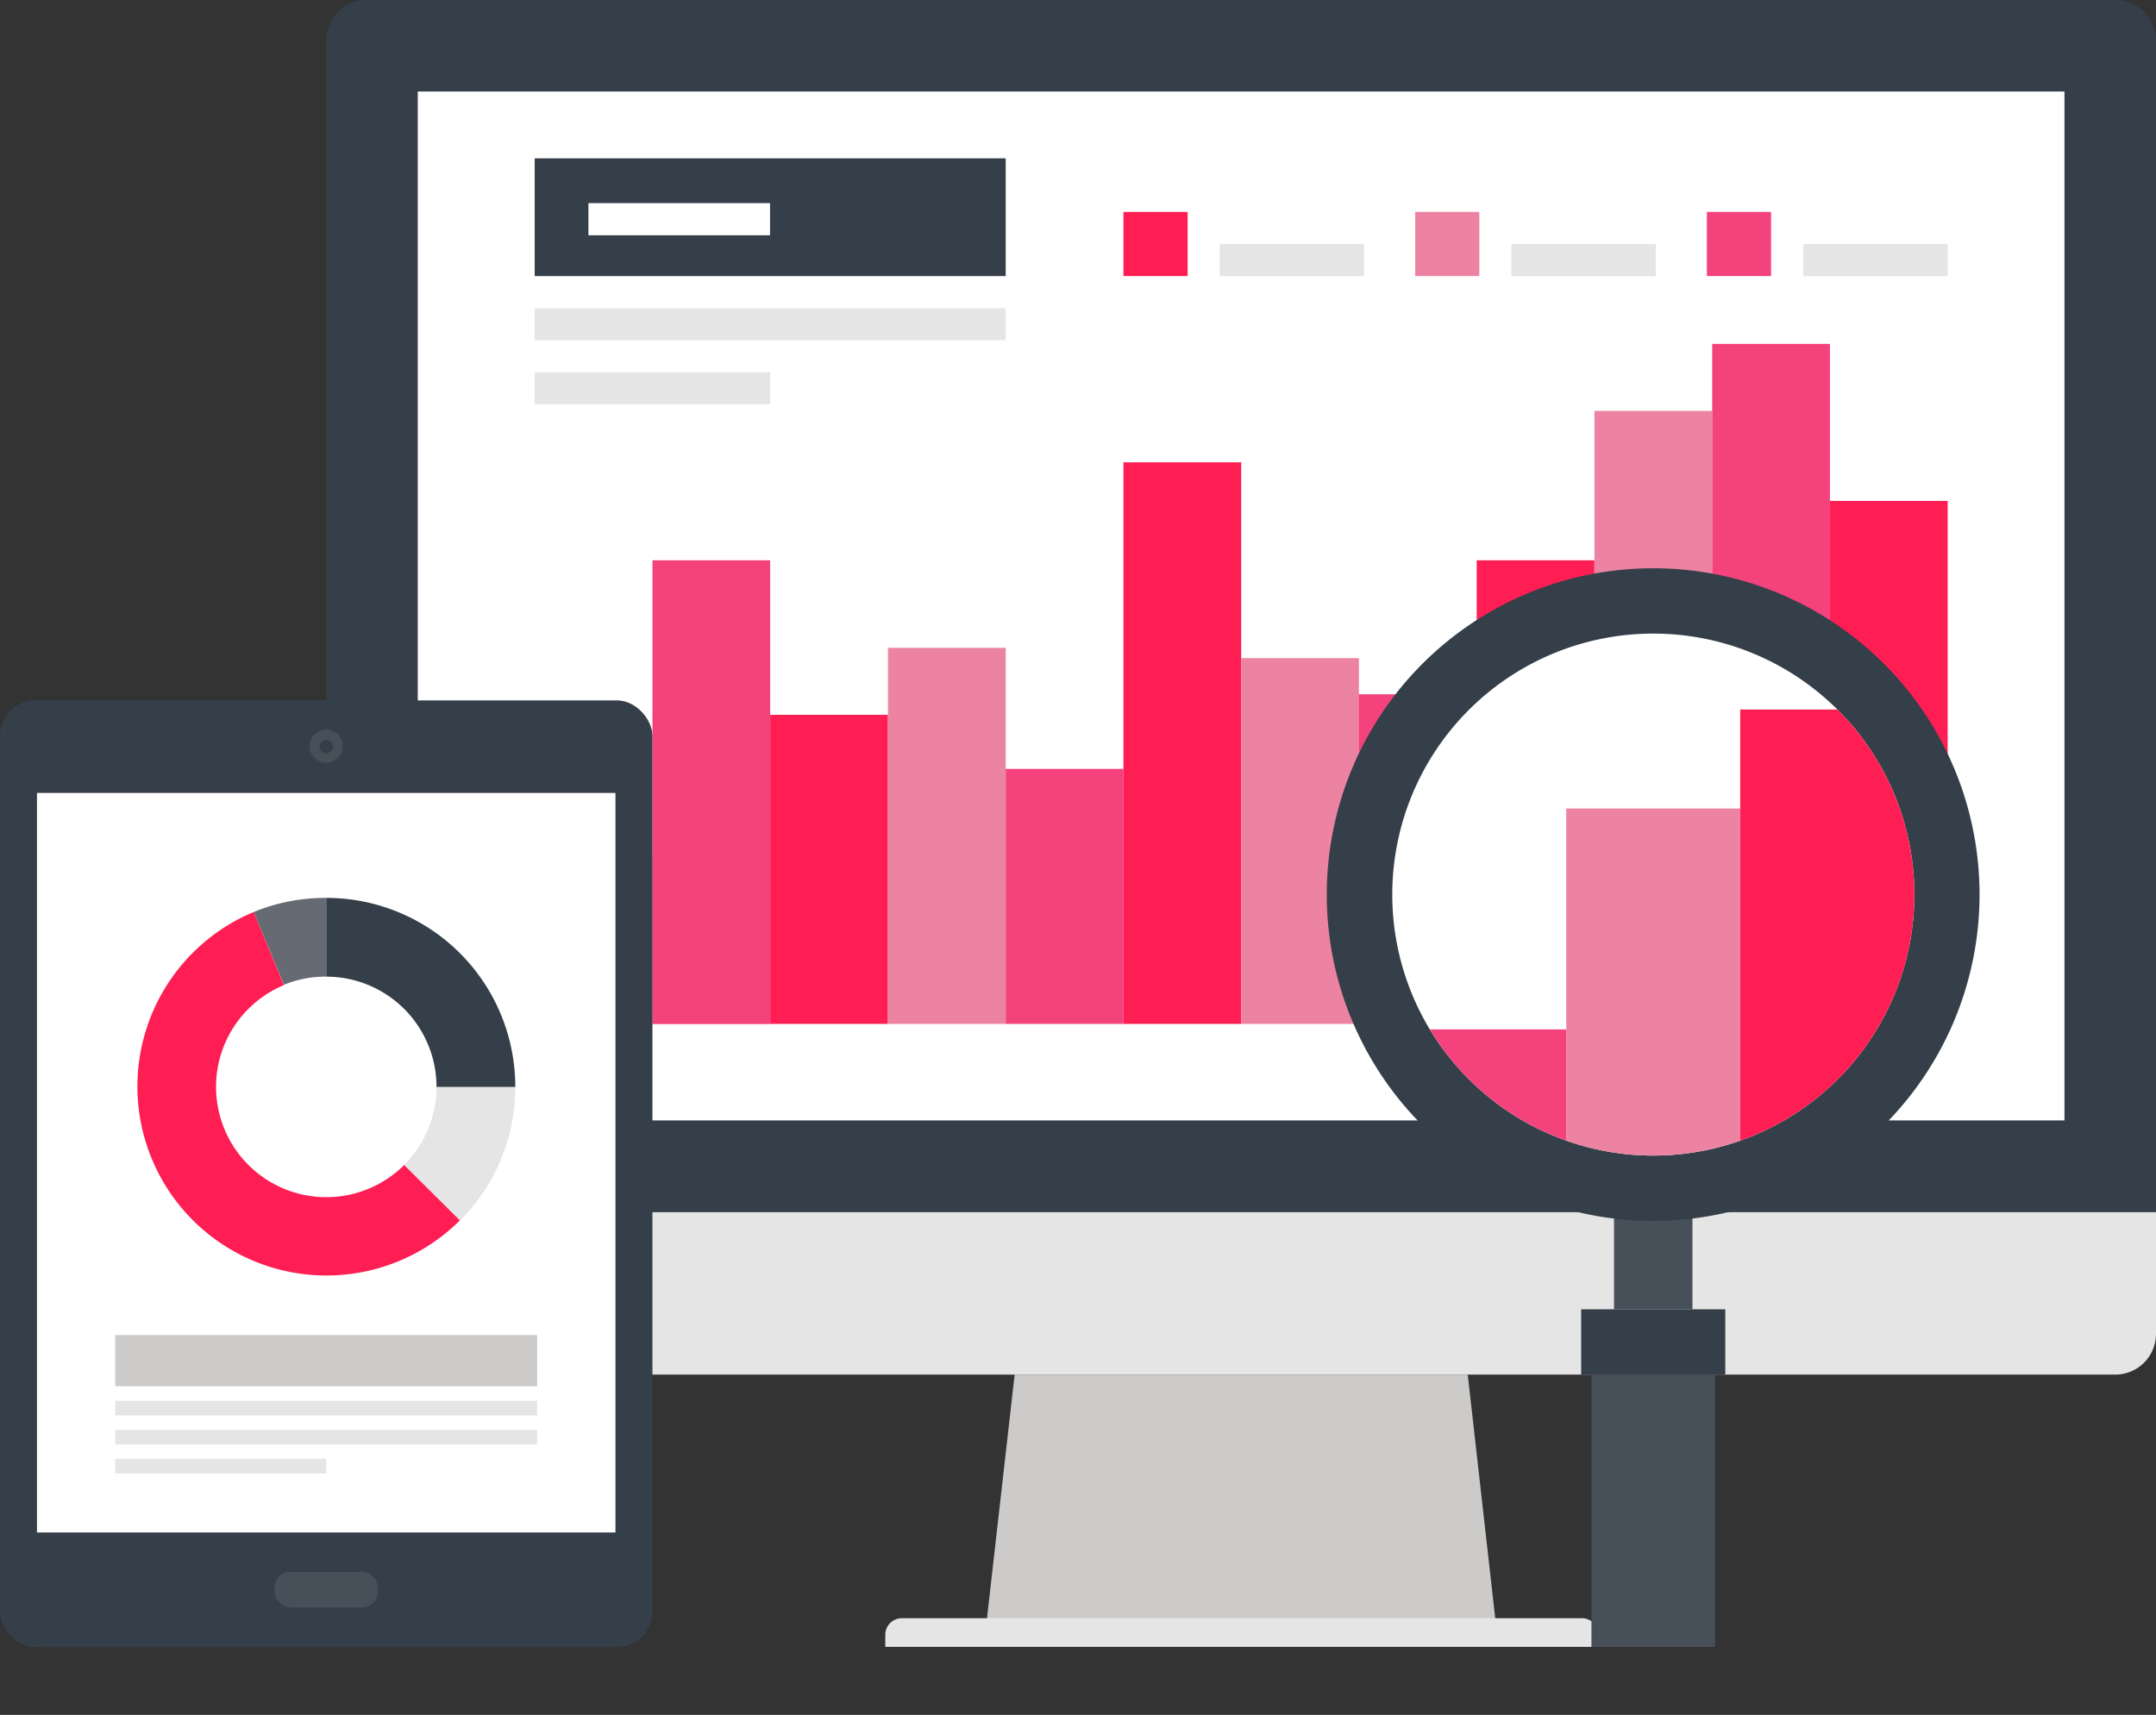 <svg xmlns="http://www.w3.org/2000/svg" xmlns:xlink="http://www.w3.org/1999/xlink" viewBox="0 0 130 103.42"><rect x="0" y="0" width="130" height="103.42" fill="#333333" stroke="none"/><defs><style>.cls-1{fill:none;}.cls-2{fill:#cccbca;}.cls-3{fill:#e6e5e5;}.cls-4{fill:#353f49;}.cls-5{fill:#fff;}.cls-6{fill:#ff916e;}.cls-7{fill:#f4427d;}.cls-8{fill:#fe1e53;}.cls-9{fill:#ed83a2;}.cls-10{fill:#474f59;}.cls-11{clip-path:url(#clip-path);}.cls-12{fill:#656a73;}</style><clipPath id="clip-path"><path class="cls-1" d="M115.43,54A15.74,15.74,0,1,1,99.69,38.21,15.74,15.74,0,0,1,115.43,54Z"/></clipPath></defs><title>high-efficiency</title><g id="레이어_2" data-name="레이어 2"><g id="격리_모드" data-name="격리 모드"><polygon class="cls-2" points="90.16 97.61 59.51 97.61 61.18 82.9 88.5 82.9 90.16 97.61"/><path class="cls-3" d="M96.29,99.32H53.38v-.73a1,1,0,0,1,1-1h41a1,1,0,0,1,1,1Z"/><path class="cls-3" d="M130,80.45a2.46,2.46,0,0,1-2.45,2.45H22.12a2.46,2.46,0,0,1-2.45-2.45V73.09H130Z"/><path class="cls-4" d="M130,2.45A2.44,2.44,0,0,0,127.55,0H22.12a2.44,2.44,0,0,0-2.45,2.45V73.09H130Z"/><rect class="cls-5" x="25.19" y="5.52" width="99.29" height="62.05"/><rect class="cls-6" x="32.24" y="51.5" width="7.1" height="10.25"/><rect class="cls-7" x="39.34" y="33.79" width="7.1" height="27.97"/><rect class="cls-8" x="46.44" y="43.11" width="7.1" height="18.64"/><rect class="cls-9" x="53.54" y="39.07" width="7.1" height="22.68"/><rect class="cls-7" x="60.64" y="46.37" width="7.1" height="15.38"/><rect class="cls-8" x="67.74" y="27.88" width="7.1" height="33.87"/><rect class="cls-9" x="74.84" y="39.69" width="7.1" height="22.06"/><rect class="cls-7" x="81.93" y="41.87" width="7.11" height="19.89"/><rect class="cls-8" x="89.04" y="33.79" width="7.1" height="27.97"/><rect class="cls-9" x="96.14" y="24.78" width="7.1" height="36.98"/><rect class="cls-7" x="103.24" y="20.74" width="7.1" height="41.02"/><rect class="cls-8" x="110.34" y="30.21" width="7.1" height="31.54"/><rect class="cls-8" x="67.74" y="12.78" width="3.87" height="3.87"/><rect class="cls-3" x="73.54" y="14.72" width="8.71" height="1.94"/><rect class="cls-9" x="85.33" y="12.78" width="3.87" height="3.87"/><rect class="cls-3" x="91.13" y="14.72" width="8.71" height="1.94"/><rect class="cls-7" x="102.92" y="12.78" width="3.87" height="3.87"/><rect class="cls-3" x="108.73" y="14.72" width="8.71" height="1.94"/><rect class="cls-4" x="32.24" y="9.55" width="28.4" height="7.1"/><rect class="cls-5" x="35.48" y="12.25" width="10.95" height="1.94"/><rect class="cls-3" x="32.24" y="18.59" width="28.4" height="1.93"/><rect class="cls-3" x="32.24" y="22.45" width="14.2" height="1.93"/><rect class="cls-10" x="97.32" y="73.19" width="4.73" height="5.77"/><path class="cls-4" d="M119.36,54A19.68,19.68,0,1,1,99.69,34.27,19.67,19.67,0,0,1,119.36,54Z"/><path class="cls-5" d="M115.43,54A15.74,15.74,0,1,1,99.69,38.21,15.74,15.74,0,0,1,115.43,54Z"/><rect class="cls-10" x="95.96" y="82.9" width="7.45" height="16.42"/><rect class="cls-4" x="95.34" y="78.96" width="8.69" height="3.94"/><g class="cls-11"><rect class="cls-7" x="83.95" y="62.08" width="10.49" height="41.34"/><rect class="cls-9" x="94.44" y="48.76" width="10.49" height="54.66"/><rect class="cls-8" x="104.93" y="42.79" width="10.5" height="60.63"/></g><rect class="cls-4" y="42.24" width="39.34" height="57.09" rx="2.14" ry="2.14"/><rect class="cls-10" x="16.55" y="94.8" width="6.24" height="2.14" rx="0.95" ry="0.95"/><path class="cls-10" d="M19.67,46a1,1,0,0,1,0-2,1,1,0,0,1,0,2Z"/><path class="cls-4" d="M19.67,45.44a.41.41,0,0,1-.41-.41.41.41,0,1,1,.82,0A.41.41,0,0,1,19.67,45.44Z"/><rect class="cls-5" x="2.23" y="47.82" width="34.88" height="44.6"/><rect class="cls-3" x="6.95" y="84.48" width="25.44" height="0.88"/><rect class="cls-2" x="6.95" y="80.51" width="25.44" height="3.09"/><rect class="cls-3" x="6.95" y="86.23" width="25.44" height="0.88"/><rect class="cls-3" x="6.95" y="87.98" width="12.72" height="0.88"/><path class="cls-3" d="M26.32,65.55a6.67,6.67,0,0,1-1.95,4.71l3.36,3.36a11.37,11.37,0,0,0,3.34-8.07Z"/><path class="cls-8" d="M24.37,70.26a6.65,6.65,0,1,1-7.25-10.85L15.3,55a11.4,11.4,0,1,0,12.43,18.6Z"/><path class="cls-12" d="M19.67,58.9V54.15A11.36,11.36,0,0,0,15.3,55l1.82,4.39A6.56,6.56,0,0,1,19.67,58.9Z"/><path class="cls-4" d="M19.67,58.9a6.65,6.65,0,0,1,6.65,6.65h4.75a11.39,11.39,0,0,0-11.4-11.4V58.9Z"/></g></g></svg>